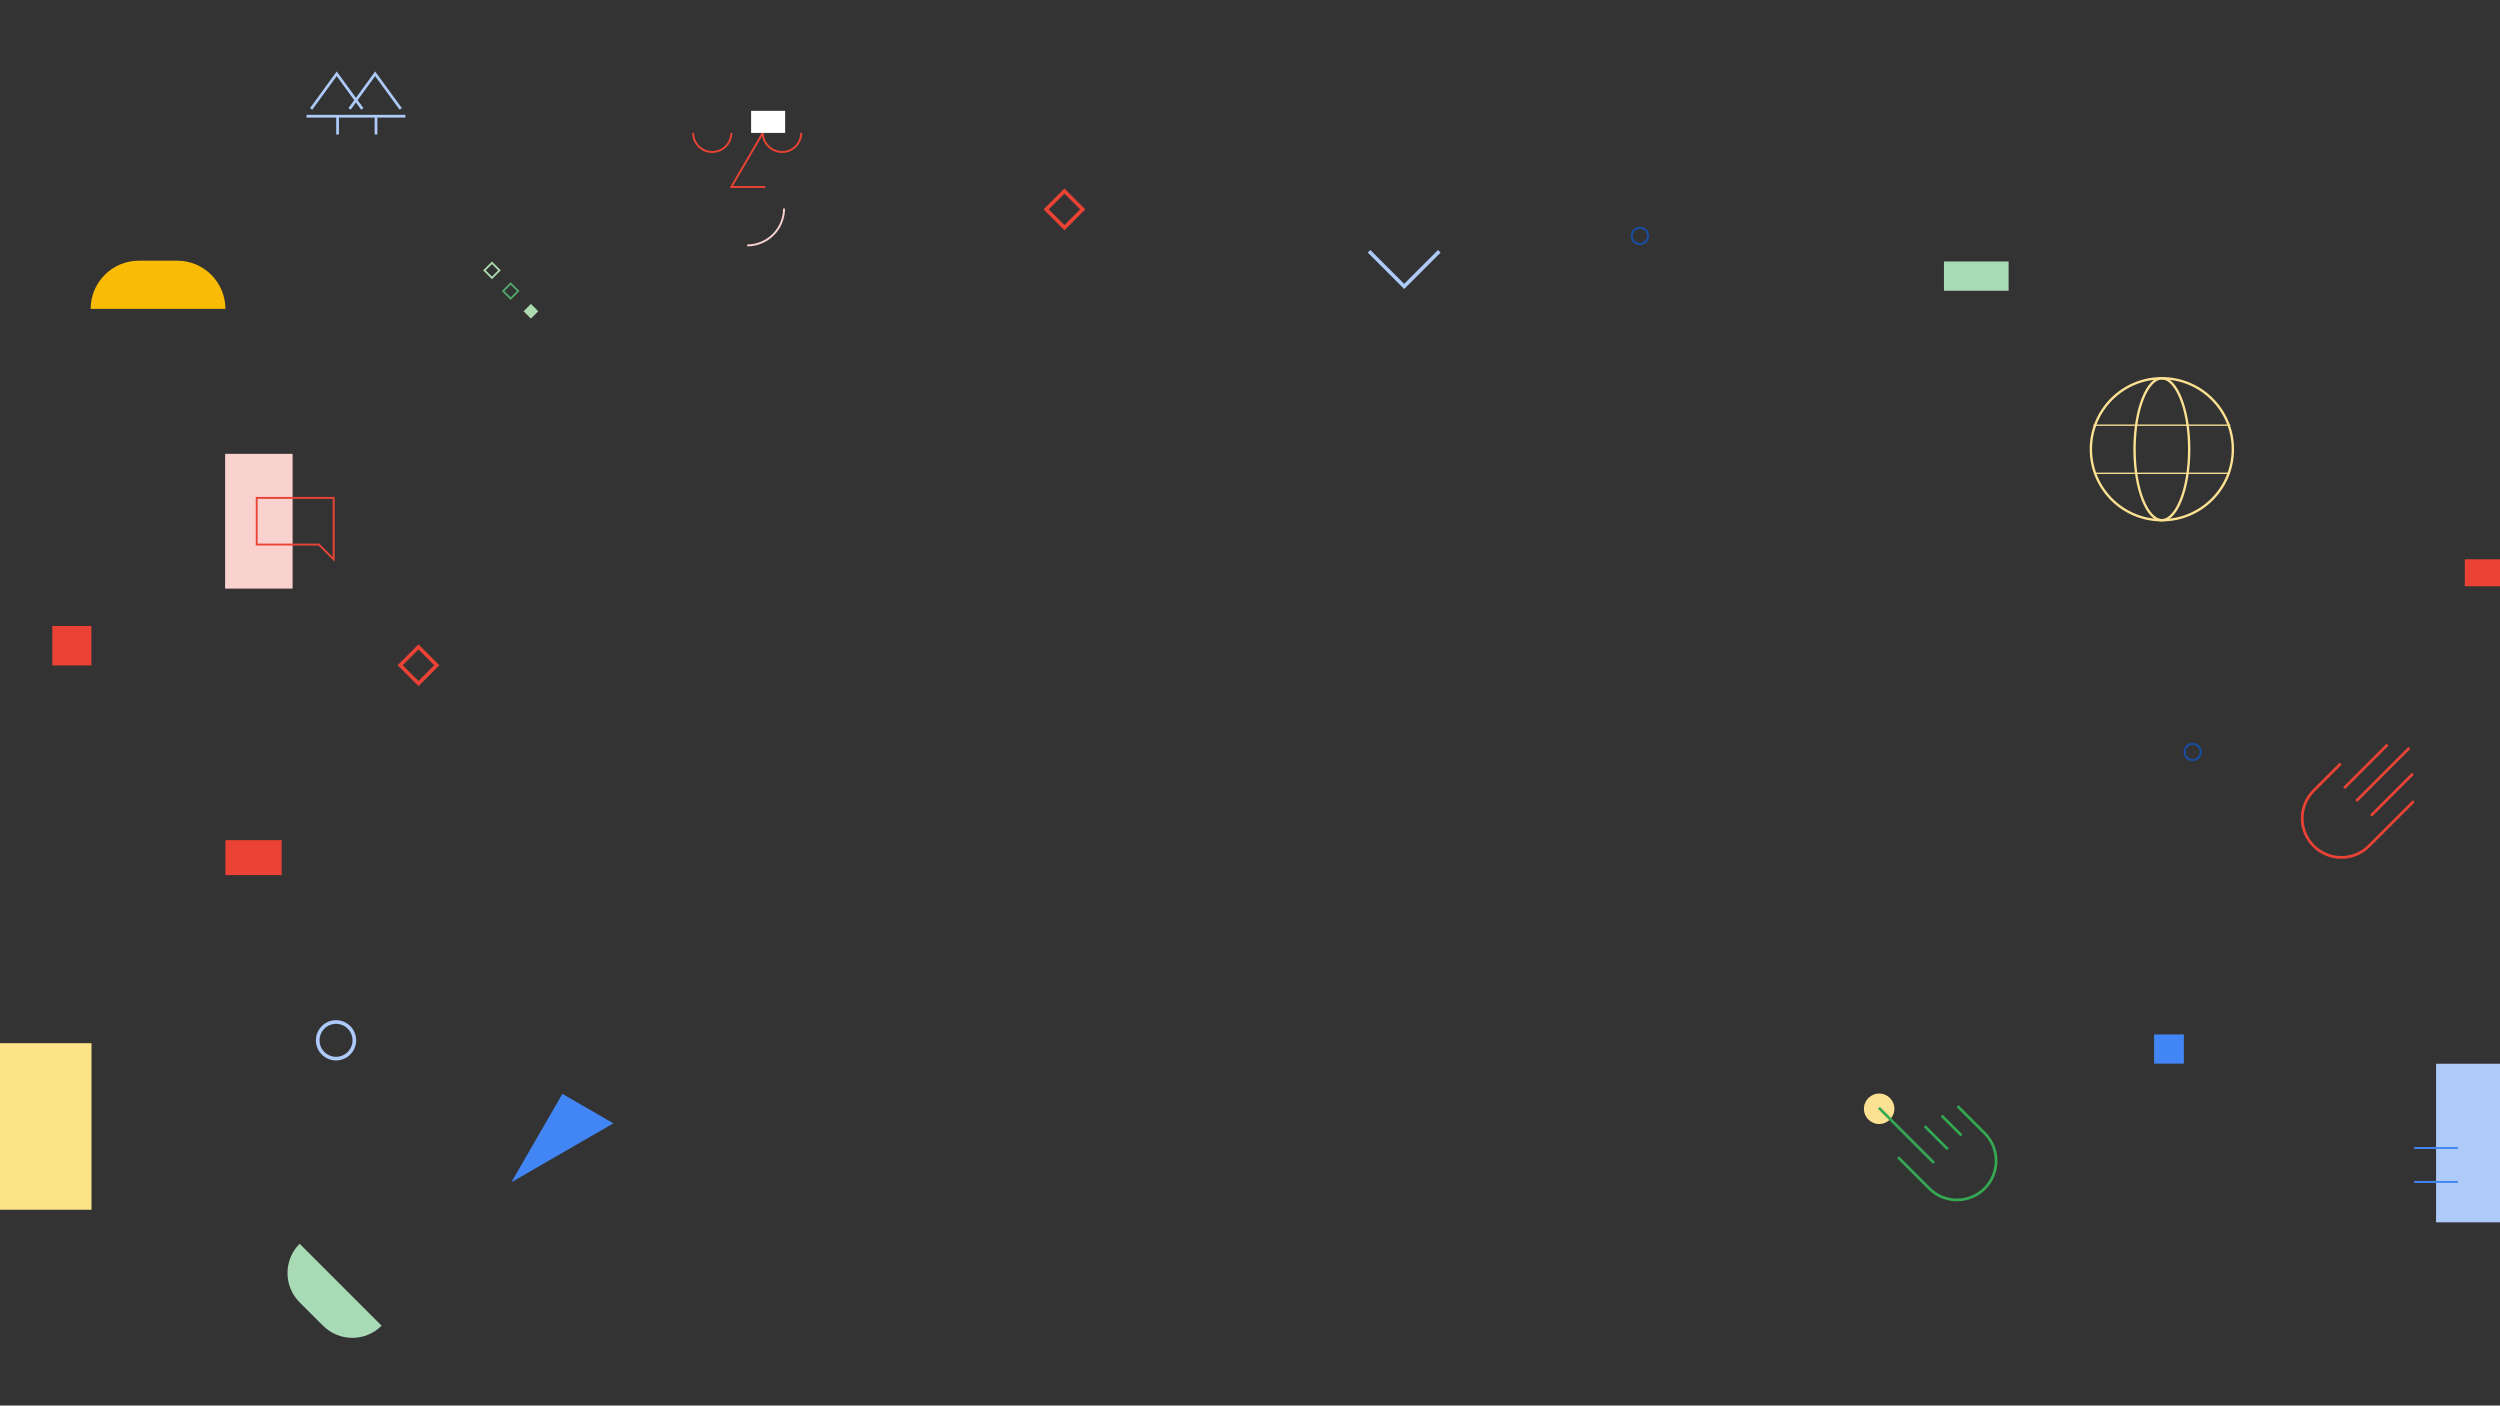 <?xml version="1.0" encoding="utf-8"?>
<!-- Generator: Adobe Illustrator 15.1.0, SVG Export Plug-In . SVG Version: 6.00 Build 0)  -->
<!DOCTYPE svg PUBLIC "-//W3C//DTD SVG 1.1//EN" "http://www.w3.org/Graphics/SVG/1.1/DTD/svg11.dtd">
<svg version="1.1" id="Layer_1" xmlns="http://www.w3.org/2000/svg" xmlns:xlink="http://www.w3.org/1999/xlink" x="0px" y="0px"
	 width="1366px" height="768px" viewBox="0 0 1366 768" enable-background="new 0 0 1366 768" xml:space="preserve">
<rect x="0" y="0" width="1366" height="768" fill="#333333" stroke="none"/>
<path fill="#FCE192" d="M1181.246,207.327c6.9,0,14.279,15.324,14.279,38.137s-7.379,38.134-14.279,38.134
	s-14.283-15.321-14.283-38.134S1174.346,207.327,1181.246,207.327 M1181.246,206.022c-8.607,0-15.588,17.659-15.588,39.441
	s6.98,39.438,15.588,39.438c8.612,0,15.584-17.656,15.584-39.438S1189.858,206.022,1181.246,206.022"/>
<line fill="none" stroke="#FCE192" stroke-width="0.73" x1="1143.895" y1="232.315" x2="1218.598" y2="232.315"/>
<path fill="#FCE192" d="M1181.246,207.327c21.027,0,38.134,17.106,38.134,38.137c0,21.027-17.106,38.134-38.134,38.134
	s-38.134-17.106-38.134-38.134C1143.112,224.433,1160.219,207.327,1181.246,207.327 M1181.246,206.022
	c-21.779,0-39.441,17.659-39.441,39.441s17.662,39.438,39.441,39.438c21.782,0,39.441-17.656,39.441-39.438
	S1203.028,206.022,1181.246,206.022"/>
<line fill="none" stroke="#FCE192" stroke-width="0.73" x1="1144.132" y1="258.608" x2="1218.353" y2="258.608"/>
<rect x="1331.1" y="581.269" fill="#ADCAF9" width="35.086" height="86.562"/>
<line fill="none" stroke="#4285F4" stroke-width="1.056" x1="1343.008" y1="645.806" x2="1319.189" y2="645.806"/>
<line fill="none" stroke="#4285F4" stroke-width="1.056" x1="1343.008" y1="627.26" x2="1319.189" y2="627.26"/>
<path fill="#FABB04" d="M49.535,168.771h73.631c0-14.541-11.789-26.328-26.332-26.328H75.865
	C61.324,142.443,49.535,154.23,49.535,168.771"/>
<polygon fill="#4285F4" points="335.162,613.797 307.273,597.694 279.383,646 "/>
<rect x="123.166" y="459.066" fill="#EA4335" width="30.735" height="19.097"/>
<rect x="28.58" y="342.02" fill="#EA4335" width="21.355" height="21.581"/>
<path fill="#A8DAB5" d="M208.517,724.365l-44.796-44.796c-8.847,8.848-8.847,23.19,0,32.038l12.76,12.758
	C185.325,733.211,199.669,733.211,208.517,724.365"/>
<circle fill="none" stroke="#164EA6" stroke-width="1.056" cx="896.059" cy="128.875" r="4.449"/>
<circle fill="none" stroke="#164EA6" stroke-width="1.056" cx="1198.059" cy="410.875" r="4.449"/>
<path fill="#FCE192" d="M1018.442,605.838c0-4.597,3.728-8.326,8.324-8.326c4.599,0,8.326,3.729,8.326,8.326
	c0,4.599-3.728,8.324-8.326,8.324C1022.17,614.162,1018.442,610.437,1018.442,605.838"/>
<path fill="none" stroke="#34A852" stroke-width="1.5" d="M1037.067,632.279l17.11,17.112c8.348,8.343,21.877,8.343,30.222,0
	c8.347-8.347,8.347-21.878,0-30.221l-14.791-14.796"/>
<line fill="none" stroke="#34A852" stroke-width="1.5" x1="1060.933" y1="609.586" x2="1071.771" y2="620.425"/>
<line fill="none" stroke="#34A852" stroke-width="1.5" x1="1051.688" y1="615.363" x2="1064.262" y2="627.935"/>
<line fill="none" stroke="#34A852" stroke-width="1.5" x1="1026.633" y1="605.325" x2="1056.749" y2="635.446"/>
<rect x="123" y="247.98" fill="#F9D2CF" width="36.881" height="73.631"/>
<path fill="#EA4335" d="M181.798,272.57v25.506v6.273l-7.021-7.02l-0.309-0.31h-0.437h-33.244V272.57H181.798z M182.854,271.516
	h-43.119v26.561h34.297l8.822,8.822v-8.822V271.516z"/>
<path fill="none" stroke="#EA4335" stroke-width="1.056" d="M399.594,72.621c0,5.749-4.678,10.427-10.43,10.427
	c-5.746,0-10.425-4.678-10.425-10.427"/>
<path fill="none" stroke="#F9D2CF" stroke-width="1.056" d="M428.406,113.946c0,11.125-9.016,20.141-20.141,20.141"/>
<path fill="none" stroke="#EA4335" stroke-width="1.056" d="M437.793,72.621c0,5.749-4.678,10.427-10.428,10.427
	s-10.574-4.678-10.574-10.427l-17.197,29.532h18.595"/>
<rect x="410.404" y="60.559" fill="#FFFFFF" width="18.596" height="12.063"/>
<polyline fill="none" stroke="#ADCAF9" stroke-width="2" points="748.045,137.303 767.248,156.505 786.451,137.303 "/>
<rect y="570" fill="#FCE387" width="50" height="91"/>
<rect x="265.937" y="144.794" transform="matrix(0.707 -0.707 0.707 0.707 -25.699 233.365)" fill="none" stroke="#ACDBB1" stroke-width="1" width="5.82" height="5.819"/>
<rect x="276.166" y="156.12" transform="matrix(0.707 -0.707 0.707 0.707 -30.712 243.915)" fill="none" stroke="#51A969" stroke-width="1" width="5.82" height="5.82"/>
<rect x="287.308" y="167.221" transform="matrix(0.707 -0.707 0.707 0.707 -35.27 254.977)" fill="#ACDBB1" width="5.683" height="5.683"/>
<rect x="574.491" y="107.467" transform="matrix(0.707 0.707 -0.707 0.707 251.422 -377.744)" fill="none" stroke="#EA4335" stroke-width="2" width="14.142" height="14.139"/>
<rect x="221.491" y="356.467" transform="matrix(0.707 0.707 -0.707 0.707 324.086 -55.122)" fill="none" stroke="#EA4335" stroke-width="2" width="14.142" height="14.139"/>
<path fill="none" stroke="#ADCAF9" stroke-width="2" d="M173.609,568.429c0-5.527,4.473-10.005,10-10.005
	c5.522,0,10,4.478,10,10.005c0,5.522-4.478,10.005-10,10.005C178.083,578.434,173.609,573.951,173.609,568.429z"/>
<rect x="1062.178" y="142.867" fill="#A8DAB5" width="35.322" height="16.008"/>
<rect x="1176.994" y="565.219" fill="#4285F4" width="16.267" height="15.957"/>
<rect x="1346.798" y="305.656" fill="#EA4335" width="19.52" height="14.638"/>
<path fill="none" stroke="#EA4335" stroke-width="1.5" d="M1318.853,437.8l-24.44,24.44c-8.348,8.343-21.877,8.343-30.223,0
	c-8.346-8.346-8.346-21.878,0-30.221l14.792-14.795"/>
<line fill="none" stroke="#EA4335" stroke-width="1.5" x1="1304.549" y1="406.883" x2="1280.838" y2="430.594"/>
<line fill="none" stroke="#EA4335" stroke-width="1.5" x1="1316.452" y1="408.665" x2="1287.476" y2="437.637"/>
<line fill="none" stroke="#EA4335" stroke-width="1.5" x1="1318.415" y1="422.779" x2="1295.515" y2="445.676"/>
<line fill="none" stroke="#ADCAF9" stroke-width="1.5" x1="167.5" y1="63.5" x2="221.5" y2="63.5"/>
<polyline fill="none" stroke="#ADCAF9" stroke-width="1.5" points="197.955,59.505 183.978,40.303 170,59.505 "/>
<polyline fill="none" stroke="#ADCAF9" stroke-width="1.5" points="218.955,59.505 204.978,40.303 191,59.505 "/>
<line fill="none" stroke="#ADCAF9" stroke-width="1.5" x1="184.455" y1="63.5" x2="184.455" y2="73.5"/>
<line fill="none" stroke="#ADCAF9" stroke-width="1.5" x1="205.455" y1="63.5" x2="205.455" y2="73.5"/>
<g opacity="0.502" enable-background="new    ">
	<g>
		<g>
			<rect x="1331.1" y="581.269" fill="#ADCAF9" width="35.086" height="86.562"/>
			<line fill="none" stroke="#4285F4" stroke-width="1.056" x1="1343.008" y1="645.806" x2="1319.189" y2="645.806"/>
			<line fill="none" stroke="#4285F4" stroke-width="1.056" x1="1343.008" y1="627.26" x2="1319.189" y2="627.26"/>
			<rect x="1346.798" y="305.656" fill="#EA4335" width="19.52" height="14.638"/>
		</g>
	</g>
</g>
</svg>
